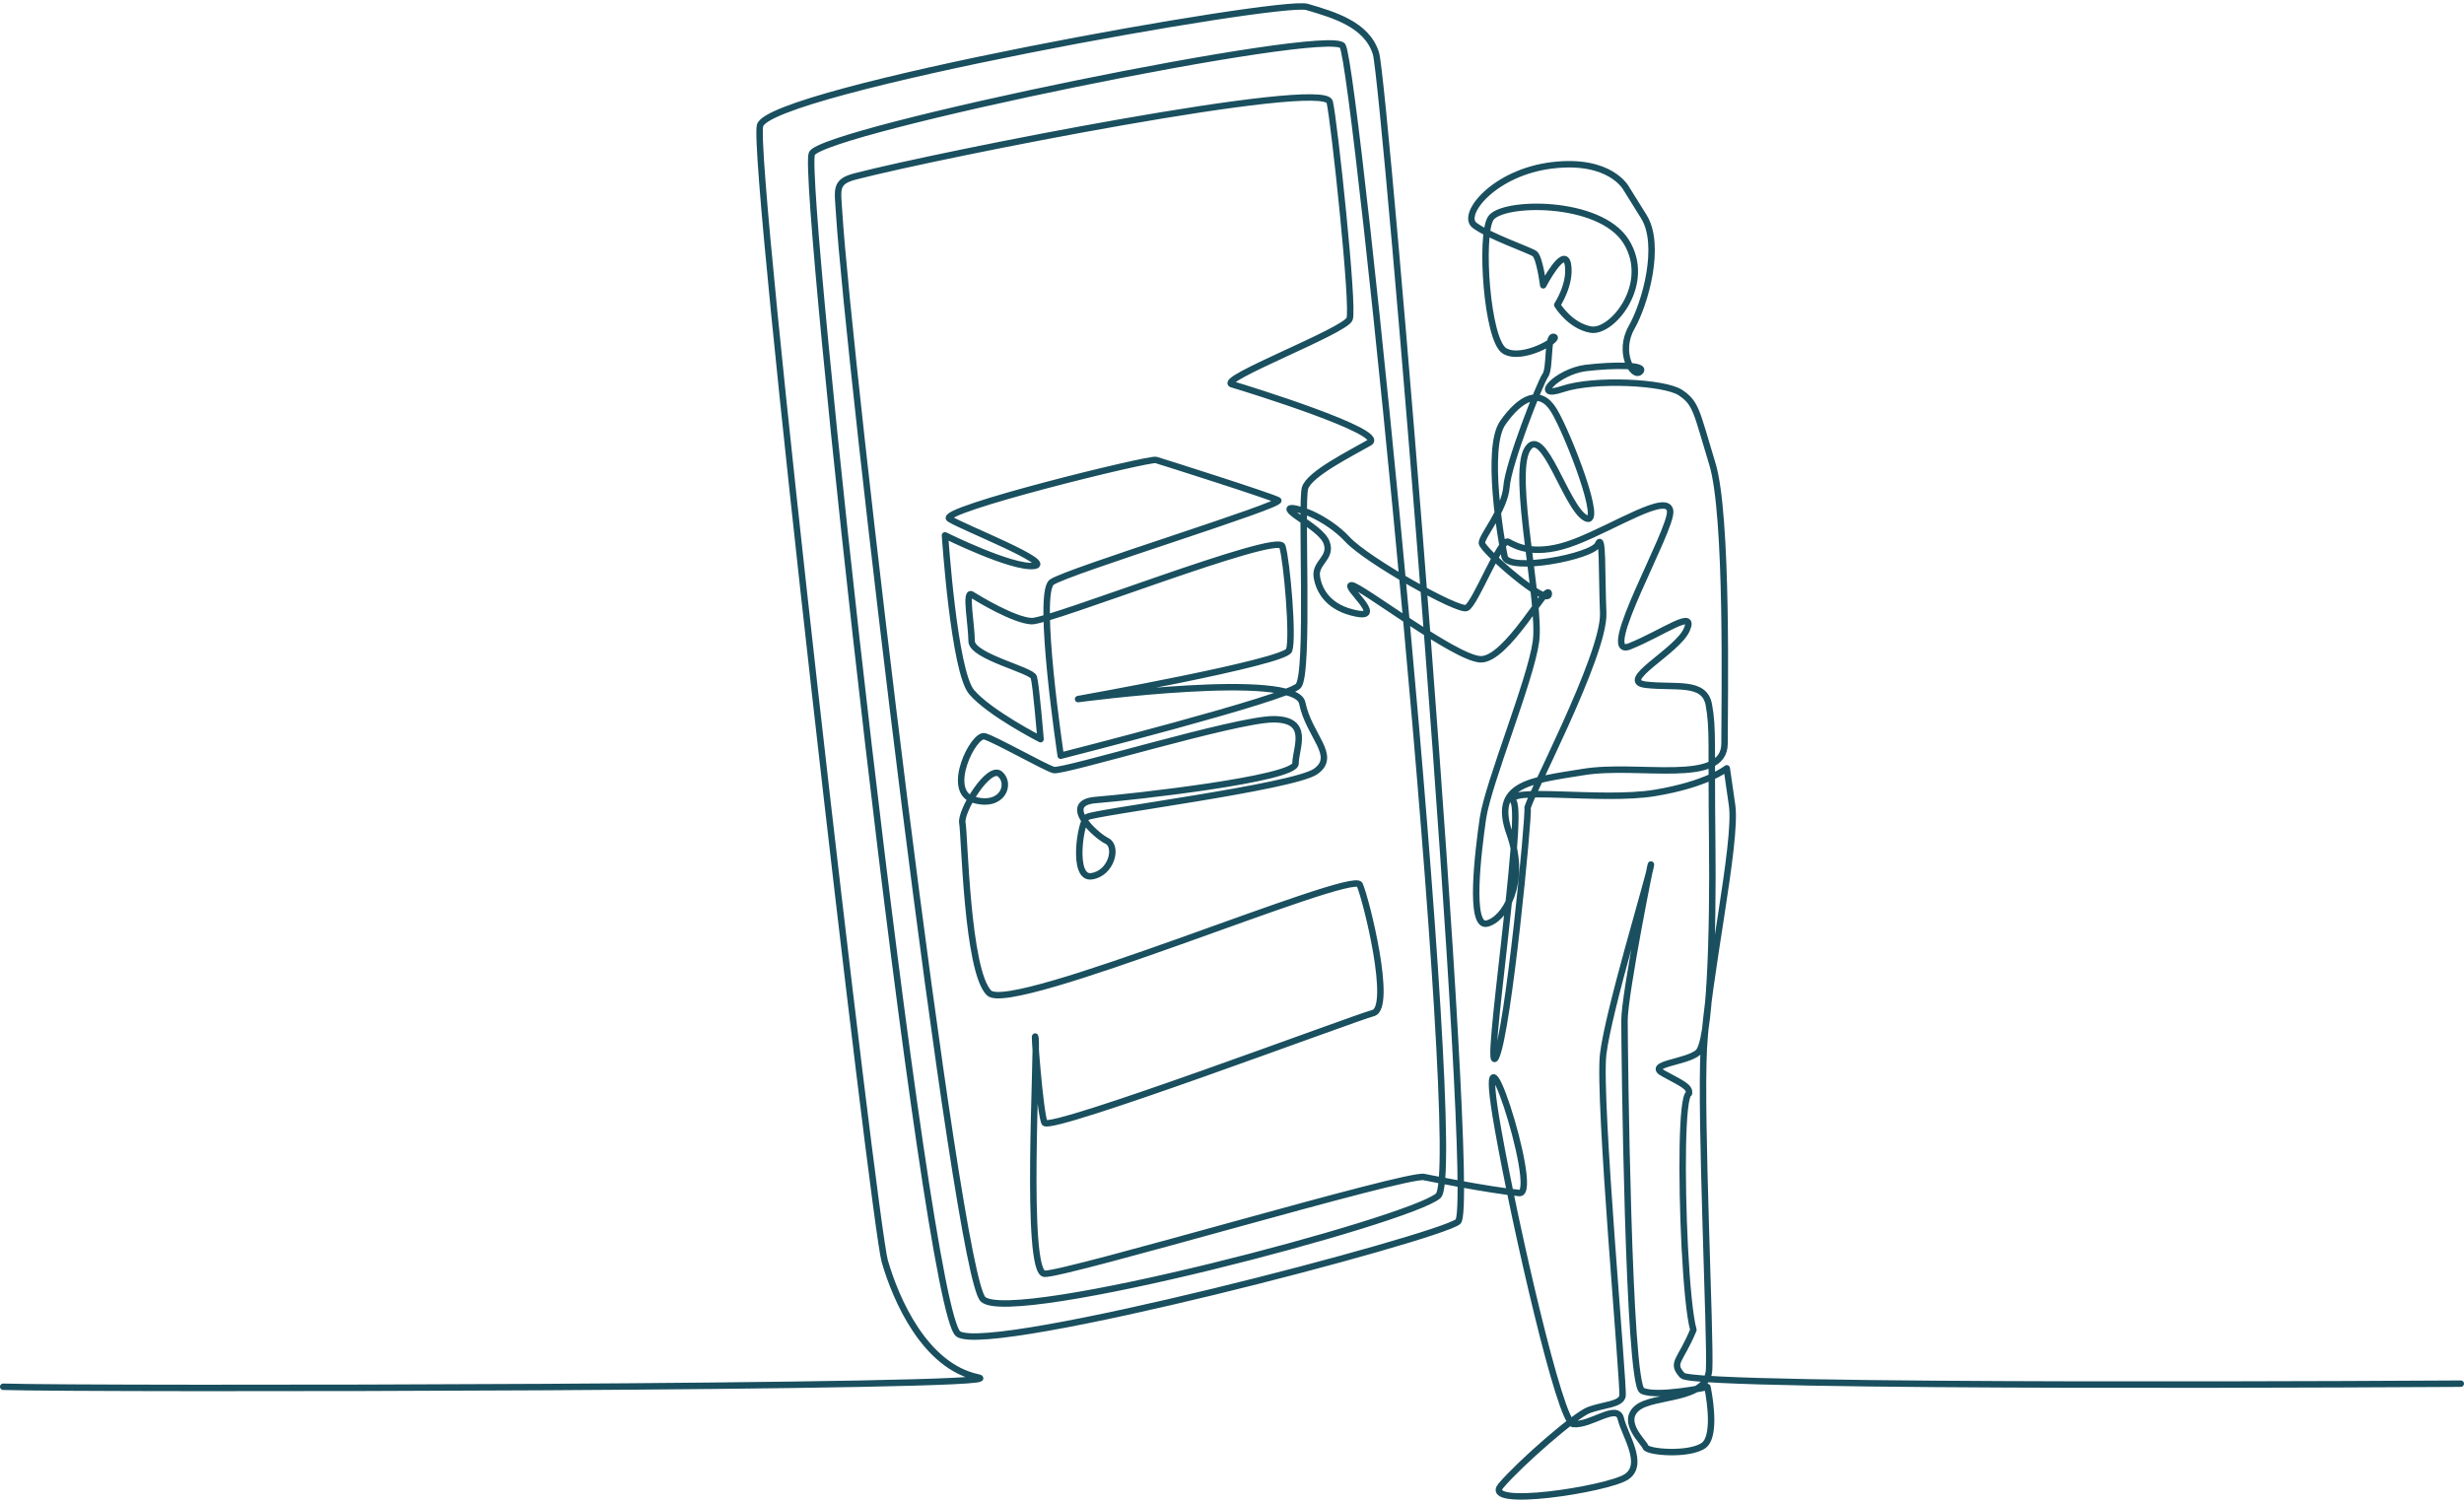 <svg width="382" height="233" viewBox="0 0 382 233" fill="none" xmlns="http://www.w3.org/2000/svg">
<path d="M381.5 214.52C381.5 214.52 262.752 215.302 260.841 213.259C258.973 211.216 260.493 211.13 262.535 206.175C261.97 204.262 261.492 199.134 261.188 193.266C260.667 182.792 260.711 170.101 261.84 169.536C262.014 168.493 260.797 168.014 257.93 166.45C255.02 164.929 261.362 164.755 263.23 163.19C265.098 161.669 265.619 144.936 265.446 130.245C265.272 115.555 265.619 112.991 264.924 109.253C264.229 105.515 259.798 106.688 255.194 106.167C250.589 105.645 259.972 101.038 261.492 97.648C263.013 94.215 257.757 98.17 252.631 100.212C247.505 102.255 259.277 82.088 258.929 79.22C258.582 76.308 250.415 81.61 244.247 84.001C238.121 86.391 235.037 84.696 233.821 84.001C232.648 83.305 228.695 93.737 227.348 94.258C226.001 94.78 211.97 86.913 208.929 83.653C207.279 81.871 205.15 80.524 203.369 79.698C201.848 79.003 197.722 77.786 201.457 80.306C202.978 81.35 205.193 82.784 205.671 84.131C206.54 86.522 203.803 87.217 204.151 89.434C204.498 91.65 206.019 94.302 210.363 95.127C214.75 95.953 208.191 90.737 209.537 90.737C210.884 90.737 225.393 101.951 229.477 102.212C233.56 102.473 240.12 89.912 240.12 92.085C240.12 94.258 229.737 85.261 229.737 84.175C229.737 83.088 233.299 78.959 233.56 75.439C233.821 71.875 238.773 59.314 239.555 58.227C240.38 57.141 239.816 51.925 240.902 52.23C241.988 52.49 235.993 56.054 233.256 54.403C230.519 52.751 229.433 36.626 231.084 33.888C232.735 31.15 248.026 30.889 252.109 37.452C256.193 44.015 249.937 51.664 246.636 51.099C243.378 50.534 241.423 47.275 241.423 47.275C241.423 47.275 243.595 44.015 243.074 40.973C242.509 37.974 239.251 44.232 239.251 44.232C239.251 44.232 238.686 39.843 237.904 39.321C237.079 38.756 230.78 36.583 228.608 34.931C226.436 33.28 231.605 26.717 240.641 25.63C249.677 24.544 252.109 29.194 252.109 29.194L254.846 33.584C257.583 37.974 255.107 46.971 252.935 50.795C250.763 54.62 253.195 58.706 254.281 57.619C255.367 56.532 250.198 56.532 245.81 57.054C241.423 57.619 237.339 61.965 242.248 60.314C247.157 58.662 258.104 59.227 260.537 60.879C263.013 62.53 263.013 63.877 265.446 71.831C267.922 79.741 267.357 108.731 267.357 115.294C267.357 121.857 253.977 118.293 245.506 119.684C237.035 121.031 231.301 121.596 234.038 129.246C236.775 136.895 233.213 142.632 230.476 143.197C227.739 143.762 229.129 132.245 229.911 126.812C230.736 121.335 237.296 105.471 238.121 99.474C238.947 93.476 234.299 73.787 236.775 69.658C239.251 65.573 242.77 78.698 245.81 80.306C248.808 81.958 243.074 67.181 240.902 63.617C238.73 60.053 235.689 61.704 232.995 65.529C230.259 69.354 232.735 83.827 233.256 86.304C233.821 88.782 246.896 86.304 247.722 84.392C248.547 82.48 248.287 88.478 248.547 95.04C248.808 101.603 236.514 124.552 236.818 125.377C237.079 126.203 233.821 160.104 231.909 163.929C229.998 167.754 236.297 126.768 234.646 124.291C232.995 121.813 248.287 124.291 256.497 122.944C264.707 121.596 267.704 119.119 267.704 119.119L268.53 124.856C269.355 130.593 264.707 151.629 264.142 162.582C263.578 173.534 265.228 207.392 264.968 212.346C264.707 217.258 256.236 216.171 253.76 218.344C251.284 220.518 254.846 223.56 255.107 224.342C255.367 225.168 261.927 225.69 264.142 224.081C266.314 222.43 264.707 215.041 264.707 215.041C264.707 215.041 256.801 216.693 254.585 215.606C252.413 214.52 251.849 162.321 251.849 158.192C251.849 154.063 256.236 132.201 255.932 134.157C255.671 136.069 249.373 156.584 248.547 163.407C247.722 170.231 251.805 215.085 251.545 216.432C251.284 217.779 248.547 217.779 246.332 218.605C244.16 219.431 235.689 226.82 232.691 230.34C229.694 233.904 249.068 230.905 252.109 228.993C255.107 227.08 251.849 222.43 251.284 219.952C250.719 217.475 246.636 221.039 243.899 220.778C241.857 220.561 234.907 190.094 232.257 175.186C228.13 152.15 238.99 185.269 235.558 184.965C230.867 184.53 220.789 182.488 220.789 182.488C218.399 181.792 165.011 197.7 161.926 197.482C158.842 197.265 160.884 163.103 160.536 160.93C160.189 158.757 161.231 172.491 161.926 174.056C162.622 175.62 209.755 157.888 212.882 157.062C215.967 156.236 211.84 139.546 210.797 137.156C209.755 134.765 156.757 157.366 153.325 153.932C149.893 150.499 149.546 129.376 149.198 127.594C148.851 125.769 153.325 118.467 155.063 120.031C156.8 121.553 155.41 125.29 150.936 123.987C146.462 122.683 150.936 113.642 152.674 114.164C154.411 114.686 161.97 118.988 163.36 119.38C164.75 119.771 191.596 111.513 197.418 111.513C203.282 111.513 200.849 115.989 200.849 118.38C200.849 120.77 175.393 123.595 169.876 124.03C164.359 124.465 169.876 129.55 171.614 130.376C173.351 131.245 172.309 135.417 169.225 135.852C166.14 136.33 167.487 127.42 168.529 126.681C169.572 125.942 200.545 122.031 203.977 119.597C207.409 117.163 202.934 114.121 201.892 108.992C200.849 103.863 167.139 108.383 167.139 108.383C167.139 108.383 199.155 102.69 199.85 100.821C200.545 98.952 199.503 86.956 198.808 84.696C198.113 82.436 162.665 96.431 159.928 96.301C157.191 96.17 151.674 92.824 150.632 92.172C149.589 91.52 150.632 96.996 150.632 99.387C150.632 101.777 159.928 103.863 160.276 104.993C160.623 106.123 161.318 114.599 161.318 114.599C161.318 114.599 153.412 110.557 150.632 107.297C147.895 104.081 146.505 83.001 146.505 83.001C146.505 83.001 156.844 88.13 160.276 87.739C163.708 87.391 149.242 81.741 147.2 80.437C145.115 79.133 178.173 71.005 179.216 71.31C180.258 71.614 197.113 76.96 198.156 77.568C199.199 78.22 165.445 88.564 163.056 90.26C160.667 91.954 164.446 117.163 164.446 117.163C164.446 117.163 199.546 108.253 201.284 106.341C203.021 104.428 201.631 77.873 202.326 75.656C203.021 73.439 209.537 70.223 212.318 68.615C215.054 67.007 193.378 60.27 190.988 59.575C188.599 58.879 208.538 51.317 209.233 49.448C209.928 47.579 206.844 18.763 206.149 15.808C205.28 12.157 145.984 23.892 132.691 27.325C129.389 28.151 129.867 29.325 130.084 32.889C131.518 55.924 148.286 197.7 152.413 201.437C156.887 205.523 218.486 189.268 222.961 185.4C227.435 181.575 210.232 10.158 208.147 7.115C206.062 4.073 127.608 20.197 125.871 23.805C124.133 27.412 143.421 203.567 148.59 206.827C153.76 210.086 222.917 191.919 226.045 189.398C229.129 186.877 214.707 12.809 213.317 8.289C211.927 3.768 206.757 2.291 202.63 1.074C198.504 -0.143 119.224 14.026 117.834 19.459C116.444 24.891 135.471 189.529 137.165 195.526C138.903 201.524 143.377 211.825 151.674 213.563C159.19 215.172 14.14 215.432 0.5 214.998" stroke="#194F5E" stroke-linecap="round" stroke-linejoin="round"/>
</svg>
